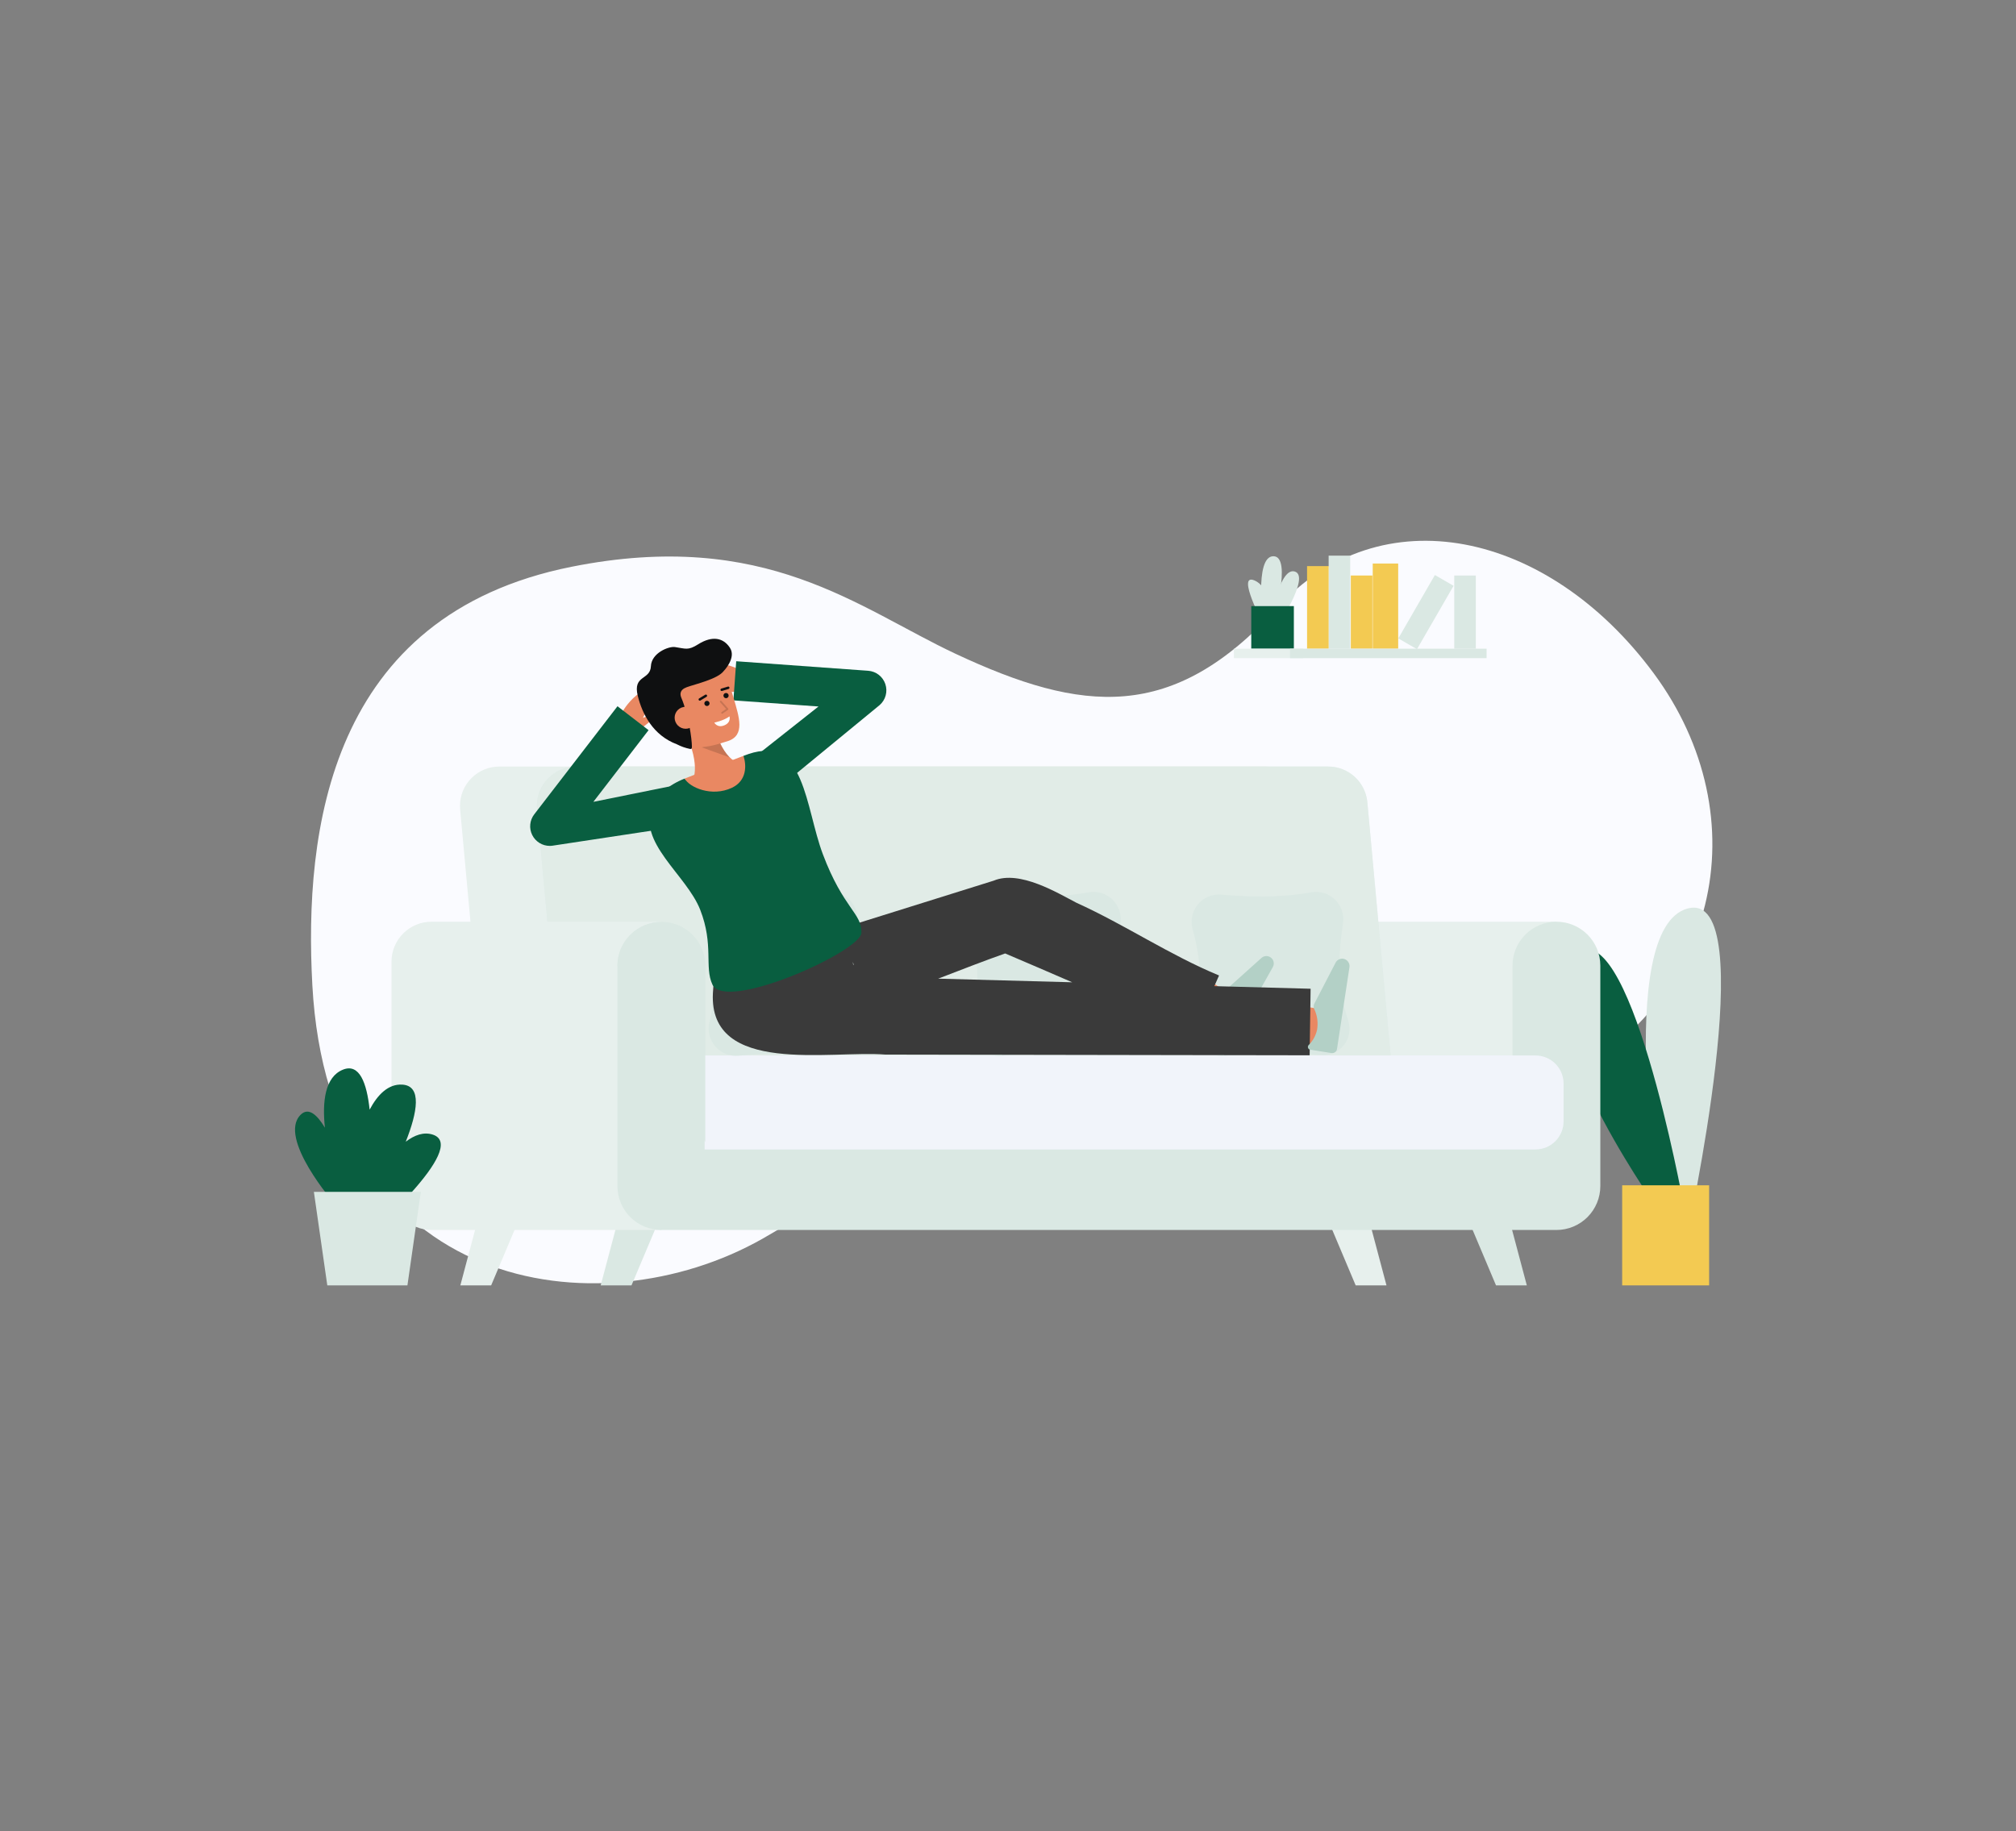 <svg width="328" height="298" viewBox="0 0 328 298" fill="none" xmlns="http://www.w3.org/2000/svg">
<rect x="0" y="0" width="328" height="298" fill="#808080" stroke="none"/>
<g clip-path="url(#clip0_166_3036)">
<path d="M155.468 106.389C176.109 116.058 190.804 117.574 207.721 98.999C224.637 80.425 251.865 86.326 269.05 109.556C286.235 132.786 280.404 164.282 250.148 177.92C219.211 191.865 217.761 177.032 188.041 172.415C160.21 168.09 150.958 186.32 124.086 201.561C97.215 216.803 53.545 210.323 50.819 160.326C49.455 135.307 53.458 100.12 93.008 92.226C124.525 85.935 139.665 98.987 155.468 106.389Z" fill="#FAFBFF"/>
<path d="M270.289 199.026C270.289 199.026 262.368 151.019 274.61 147.829C286.853 144.639 274.41 201.443 274.41 201.443" fill="#DAE8E3"/>
<path d="M269.107 195.867C269.107 195.867 247.024 164.487 255.971 155.542C264.917 146.597 273.884 195.867 273.884 195.867" fill="#095E40"/>
<path d="M278.074 192.883H263.924V209.171H278.074V192.883Z" fill="#F3CA52"/>
<path d="M244.863 195.806L248.413 209.171H243.401L237.763 195.806H244.863Z" fill="#DAE8E3"/>
<path d="M101.28 195.806L97.73 209.171H102.742L108.38 195.806H101.28Z" fill="#DAE8E3"/>
<path d="M222.03 195.806L225.58 209.171H220.568L214.93 195.806H222.03Z" fill="#E7F0ED"/>
<path d="M78.447 195.806L74.897 209.171H79.909L85.547 195.806H78.447Z" fill="#E7F0ED"/>
<path d="M78.984 176.553H216.561L212.33 130.55C212.185 128.962 211.45 127.485 210.272 126.41C209.094 125.335 207.556 124.739 205.961 124.739H81.233C79.536 124.739 77.91 125.413 76.71 126.613C75.511 127.812 74.837 129.439 74.837 131.135C74.837 131.33 74.846 131.525 74.864 131.72L78.984 176.553Z" fill="#E7F0ED"/>
<path d="M253.227 149.988H209.321V198.188H253.227V149.988Z" fill="#E7F0ED"/>
<path d="M91.501 176.553H226.694L222.465 130.55C222.319 128.962 221.585 127.485 220.407 126.41C219.228 125.335 217.691 124.739 216.096 124.739H93.749C92.909 124.739 92.077 124.905 91.301 125.226C90.525 125.547 89.82 126.019 89.226 126.612C88.632 127.206 88.161 127.912 87.839 128.688C87.518 129.464 87.353 130.295 87.353 131.135C87.353 131.33 87.362 131.525 87.379 131.72L91.501 176.553Z" fill="#DAE8E3"/>
<g opacity="0.48">
<path d="M91.501 176.553H226.694L222.465 130.55C222.319 128.962 221.585 127.485 220.407 126.41C219.228 125.335 217.691 124.739 216.096 124.739H93.749C92.909 124.739 92.077 124.905 91.301 125.226C90.525 125.547 89.82 126.019 89.226 126.612C88.632 127.206 88.161 127.912 87.839 128.688C87.518 129.464 87.353 130.295 87.353 131.135C87.353 131.33 87.362 131.525 87.379 131.72L91.501 176.553Z" fill="#E7F0ED"/>
</g>
<path d="M107.6 200.152H70.207C68.48 200.152 66.824 199.466 65.603 198.245C64.381 197.024 63.695 195.367 63.695 193.64V156.5C63.695 154.773 64.381 153.117 65.603 151.896C66.824 150.674 68.48 149.988 70.207 149.988H107.6V200.152Z" fill="#E7F0ED"/>
<path d="M107.6 200.153H253.227C255.122 200.153 256.939 199.4 258.279 198.06C259.618 196.72 260.371 194.903 260.371 193.008V157.133C260.371 155.238 259.618 153.421 258.279 152.081C256.939 150.741 255.122 149.988 253.227 149.988C251.332 149.988 249.515 150.741 248.175 152.081C246.835 153.421 246.082 155.238 246.082 157.133V185.863H114.745V157.133C114.733 155.246 113.975 153.44 112.637 152.11C111.298 150.78 109.488 150.034 107.601 150.034C105.714 150.034 103.903 150.78 102.565 152.11C101.226 153.44 100.468 155.246 100.456 157.133V193.008C100.456 194.903 101.209 196.72 102.549 198.06C103.888 199.4 105.705 200.152 107.6 200.153Z" fill="#DAE8E3"/>
<path d="M249.823 187.044H114.648V171.761H249.823C251.034 171.761 252.195 172.242 253.051 173.098C253.907 173.954 254.388 175.115 254.388 176.326V182.478C254.388 183.689 253.907 184.85 253.051 185.706C252.195 186.562 251.034 187.043 249.823 187.043V187.044Z" fill="#F3F5FD"/>
<g opacity="0.15">
<path d="M249.823 187.044H114.648V171.761H249.823C251.034 171.761 252.195 172.242 253.051 173.098C253.907 173.954 254.388 175.115 254.388 176.326V182.478C254.388 183.689 253.907 184.85 253.051 185.706C252.195 186.562 251.034 187.043 249.823 187.043V187.044Z" fill="#E7F0ED"/>
</g>
<path d="M119.686 145.578C123.867 145.972 129.259 146.126 134.281 145.202C134.976 145.076 135.691 145.117 136.366 145.323C137.042 145.528 137.659 145.891 138.166 146.383C138.674 146.874 139.056 147.479 139.283 148.148C139.51 148.817 139.574 149.53 139.47 150.228C138.808 154.64 138.316 159.913 140.324 166.143C140.534 166.802 140.58 167.503 140.458 168.185C140.336 168.867 140.049 169.508 139.623 170.054C139.197 170.6 138.643 171.033 138.011 171.316C137.379 171.599 136.688 171.724 135.997 171.679C131.574 171.401 125.682 171.246 120.175 171.789C119.469 171.86 118.756 171.761 118.096 171.5C117.436 171.239 116.849 170.823 116.383 170.288C115.917 169.753 115.586 169.114 115.417 168.425C115.249 167.736 115.249 167.016 115.416 166.326C116.353 162.508 116.735 157.353 115.009 151.259C114.807 150.563 114.777 149.828 114.923 149.117C115.069 148.407 115.386 147.743 115.847 147.183C116.308 146.623 116.898 146.184 117.567 145.905C118.236 145.625 118.963 145.512 119.686 145.578Z" fill="#DAE8E3"/>
<path d="M162.513 145.578C166.695 145.972 172.087 146.126 177.109 145.203C177.803 145.077 178.518 145.118 179.194 145.323C179.87 145.529 180.487 145.892 180.994 146.383C181.501 146.875 181.884 147.48 182.11 148.148C182.337 148.817 182.401 149.53 182.297 150.229C181.635 154.64 181.144 159.913 183.151 166.143C183.362 166.803 183.408 167.504 183.286 168.185C183.164 168.867 182.877 169.508 182.451 170.054C182.025 170.599 181.471 171.033 180.84 171.316C180.208 171.599 179.516 171.724 178.826 171.679C174.403 171.401 168.511 171.247 163.003 171.79C162.297 171.861 161.584 171.762 160.924 171.501C160.265 171.239 159.677 170.824 159.211 170.289C158.745 169.754 158.414 169.115 158.246 168.425C158.078 167.736 158.077 167.016 158.244 166.327C159.181 162.508 159.563 157.353 157.838 151.26C157.635 150.563 157.606 149.828 157.752 149.118C157.897 148.408 158.214 147.744 158.675 147.184C159.136 146.624 159.726 146.185 160.395 145.905C161.064 145.625 161.791 145.513 162.513 145.578Z" fill="#DAE8E3"/>
<path d="M198.723 145.578C202.905 145.972 208.297 146.126 213.319 145.203C214.014 145.077 214.728 145.118 215.404 145.323C216.08 145.529 216.697 145.892 217.204 146.383C217.711 146.875 218.094 147.48 218.321 148.148C218.547 148.817 218.611 149.53 218.507 150.229C217.846 154.64 217.354 159.913 219.362 166.143C219.572 166.803 219.618 167.504 219.496 168.185C219.374 168.867 219.087 169.508 218.661 170.054C218.235 170.599 217.682 171.033 217.05 171.316C216.418 171.599 215.727 171.724 215.036 171.679C210.613 171.401 204.721 171.247 199.213 171.79C198.507 171.861 197.794 171.762 197.135 171.501C196.475 171.239 195.887 170.824 195.421 170.289C194.955 169.754 194.624 169.115 194.456 168.425C194.288 167.736 194.287 167.016 194.455 166.327C195.391 162.508 195.774 157.353 194.048 151.26C193.846 150.563 193.816 149.828 193.962 149.118C194.108 148.408 194.425 147.744 194.885 147.184C195.346 146.624 195.936 146.185 196.605 145.905C197.274 145.625 198.001 145.513 198.723 145.578Z" fill="#DAE8E3"/>
<path d="M70.418 184.636C68.954 184.157 67.453 184.695 66.016 185.788C67.909 181.009 68.69 176.692 65.454 176.498C63.19 176.362 61.456 178.099 60.139 180.568C59.675 176.227 58.48 172.988 55.802 174.062C52.862 175.241 52.415 179.28 52.861 183.506C51.566 181.347 50.171 180.144 48.905 181.41C45.126 185.189 54.402 195.838 54.402 195.838H56.705L58.02 197.265C57.754 197.828 57.608 198.163 57.608 198.163L59.278 201.561C59.278 201.561 76.49 186.624 70.418 184.636Z" fill="#095E40"/>
<path d="M66.288 209.171H53.251L51.068 193.952H68.47L66.288 209.171Z" fill="#DAE8E3"/>
<path d="M119.96 112.518L120.648 109.121C120.648 109.121 116.478 106.708 112.498 108.653C111.179 109.297 111.883 110.801 112.391 110.846C114.063 110.997 116.296 110.68 117.514 111.455C116.879 111.627 116.027 111.914 116.097 112.198C116.283 112.945 119.96 112.518 119.96 112.518Z" fill="#E98862"/>
<path d="M197.047 167.296C195.175 165.917 192.913 164.279 192.528 164.036C192.553 164.051 192.574 164.063 192.59 164.072L195.621 158.727C195.782 158.818 196.269 159.094 200.689 162.345L197.047 167.296Z" fill="#E98862"/>
<path d="M207.089 157.367C207.245 157.089 207.284 156.761 207.198 156.454C207.112 156.147 206.907 155.887 206.629 155.731C206.603 155.716 206.577 155.703 206.551 155.691C206.343 155.594 206.112 155.558 205.885 155.587C205.658 155.617 205.444 155.711 205.268 155.858L199.656 160.896C199.548 160.994 199.462 161.115 199.404 161.249C199.347 161.383 199.319 161.528 199.323 161.674C199.431 162.866 199.154 164.061 198.532 165.084C198.015 165.862 197.29 166.479 196.439 166.864C196.359 166.895 196.289 166.948 196.238 167.017C196.187 167.086 196.157 167.168 196.151 167.254C196.145 167.339 196.163 167.425 196.204 167.501C196.244 167.576 196.306 167.639 196.38 167.681L199.424 169.407C199.605 169.51 199.819 169.536 200.019 169.481C200.22 169.425 200.39 169.292 200.493 169.111V169.109L207.089 157.367Z" fill="#B3D0C6"/>
<path d="M215.083 170.47C215.083 170.47 208.816 169.469 208.261 169.382L209.211 163.311C209.767 163.398 216.052 164.402 216.052 164.402L215.083 170.47Z" fill="#E98862"/>
<path d="M197.568 160.473L198.337 158.738C190.233 155.374 183.086 150.511 175.097 146.886C172.138 145.358 165.898 141.521 161.665 143.311C152.542 146.164 116.326 157.499 116.326 157.499C116.326 157.499 116.041 160.583 115.988 161.625C115.315 175.07 135.115 170.89 144.034 171.608C158.893 171.637 197.669 171.693 213.077 171.725L213.233 160.897L197.568 160.473ZM174.448 159.845L152.639 159.254C156.412 157.804 160.112 156.354 163.536 155.153C167.137 156.687 170.792 158.255 174.447 159.845H174.448ZM138.894 156.981L138.816 157.004L138.747 156.536C138.803 156.682 138.853 156.83 138.894 156.981Z" fill="#3A3A3A"/>
<path d="M219.555 157.388C219.579 157.232 219.571 157.073 219.534 156.919C219.496 156.766 219.428 156.622 219.334 156.495C219.241 156.368 219.123 156.26 218.988 156.179C218.853 156.097 218.703 156.043 218.547 156.019C218.518 156.015 218.489 156.011 218.459 156.009C218.231 155.991 218.002 156.039 217.8 156.147C217.597 156.255 217.43 156.418 217.318 156.618L213.846 163.315C213.779 163.445 213.741 163.587 213.734 163.733C213.728 163.879 213.753 164.025 213.808 164.16C214.33 165.237 214.493 166.453 214.273 167.629C214.063 168.54 213.602 169.373 212.942 170.034C212.878 170.091 212.832 170.165 212.808 170.248C212.785 170.331 212.785 170.418 212.81 170.5C212.835 170.583 212.882 170.656 212.947 170.713C213.012 170.769 213.091 170.806 213.176 170.819L216.632 171.359C216.734 171.375 216.838 171.371 216.938 171.347C217.038 171.322 217.132 171.279 217.215 171.218C217.298 171.157 217.368 171.081 217.422 170.993C217.476 170.905 217.511 170.807 217.527 170.706V170.703L219.555 157.388Z" fill="#B3D0C6"/>
<path d="M127.513 127.554L123.311 122.755L133.168 114.966L119.323 113.968L119.782 107.604L141.247 109.152C141.875 109.196 142.476 109.426 142.974 109.812C143.471 110.197 143.844 110.722 144.044 111.319C144.244 111.916 144.264 112.558 144.099 113.166C143.935 113.774 143.594 114.319 143.12 114.734L127.513 127.554Z" fill="#095E40"/>
<path d="M140.148 151.792C140.031 154.863 118.016 164.72 115.912 160.22C114.573 157.356 116.161 153.78 113.924 148.053C111.687 142.326 103.561 137.07 106.177 131.1C106.936 129.368 108.773 127.724 111.394 126.697C112.187 128.149 121.474 124.528 120.959 123.001C121.315 122.868 121.593 122.767 121.768 122.707C130.964 119.564 131.011 131.409 133.877 139.004C137.226 147.893 140.269 148.628 140.148 151.792Z" fill="#095E40"/>
<path d="M103.331 119.155L100.709 116.888C100.709 116.888 102.532 112.428 106.871 111.533C108.309 111.236 108.67 112.856 108.297 113.201C107.066 114.342 105.105 115.458 104.616 116.815C105.223 116.564 106.074 116.27 106.191 116.537C106.501 117.244 103.331 119.155 103.331 119.155Z" fill="#E98862"/>
<path d="M120.959 123C121.474 124.526 121.52 127.05 119.069 128.199C115.803 129.729 112.187 128.148 111.394 126.695L111.402 126.692C114.703 125.403 119.024 123.722 120.959 123Z" fill="#E98862"/>
<path d="M112.407 127.48C112.407 127.48 114.201 125.652 111.856 119.931L116.051 117.691C116.051 117.691 117.221 123.116 120.005 124.073L112.407 127.48Z" fill="#E98862"/>
<g opacity="0.15">
<path d="M118.743 123.263L114.142 121.605L117.039 120.652C117.44 121.621 118.018 122.506 118.743 123.263Z" fill="black"/>
</g>
<path d="M108.606 118.456C109.48 120.14 110.987 121.519 112.742 121.596C114.824 121.688 116.221 121.295 118.373 120.613C121.309 119.682 120.241 116.651 119.344 113.539C118.444 110.415 117.144 107.17 115.641 106.459C112.642 105.038 106.277 108.559 106.593 112.425C106.756 114.425 107.774 116.854 108.606 118.456Z" fill="#E98862"/>
<path d="M118.768 105.429C117.705 103.783 115.896 103.389 113.574 104.854C111.923 105.895 111.561 105.544 109.804 105.292C108.797 105.149 105.994 106.25 105.9 108.413C105.799 110.731 102.915 109.795 103.769 113.248C104.485 116.138 106.2 119.642 110.131 121.12C110.793 121.465 111.5 121.716 112.232 121.864C112.549 121.938 112.573 121.789 112.572 121.463C112.567 120.311 112.067 116.438 110.851 113.543C110.651 113.067 110.5 112.276 111.741 111.824C113.097 111.331 116.765 110.507 117.741 109.201C117.74 109.202 119.83 107.074 118.768 105.429Z" fill="#0F1011"/>
<path d="M115.02 114.889C115.255 114.889 115.445 114.699 115.445 114.465C115.445 114.231 115.255 114.041 115.02 114.041C114.786 114.041 114.596 114.231 114.596 114.465C114.596 114.699 114.786 114.889 115.02 114.889Z" fill="#0F1011"/>
<path d="M118.126 113.616C118.36 113.616 118.55 113.426 118.55 113.192C118.55 112.958 118.36 112.768 118.126 112.768C117.892 112.768 117.702 112.958 117.702 113.192C117.702 113.426 117.892 113.616 118.126 113.616Z" fill="#0F1011"/>
<path d="M117.465 112.439C117.414 112.451 117.361 112.443 117.317 112.416C117.272 112.39 117.239 112.347 117.226 112.297C117.212 112.247 117.219 112.194 117.244 112.149C117.269 112.103 117.311 112.07 117.36 112.054L118.435 111.728C118.485 111.716 118.537 111.723 118.582 111.748C118.626 111.773 118.659 111.814 118.674 111.863C118.689 111.912 118.685 111.964 118.662 112.01C118.64 112.056 118.6 112.091 118.552 112.109L117.476 112.435L117.465 112.439Z" fill="#0F1011"/>
<path d="M113.903 114.013C113.856 114.024 113.808 114.018 113.766 113.997C113.723 113.975 113.69 113.939 113.672 113.895C113.654 113.851 113.653 113.802 113.667 113.757C113.682 113.712 113.713 113.674 113.753 113.649L114.728 113.06C114.75 113.045 114.774 113.034 114.8 113.028C114.826 113.022 114.853 113.021 114.879 113.025C114.905 113.03 114.93 113.039 114.952 113.054C114.975 113.068 114.994 113.086 115.009 113.108C115.024 113.13 115.035 113.155 115.04 113.18C115.046 113.206 115.046 113.233 115.041 113.259C115.036 113.285 115.026 113.31 115.011 113.332C114.996 113.354 114.978 113.373 114.955 113.388C114.948 113.393 114.941 113.397 114.933 113.401L113.958 113.99C113.941 114 113.922 114.008 113.903 114.013Z" fill="#0F1011"/>
<path d="M113.232 116.122C113.409 116.563 113.404 117.055 113.219 117.492C113.034 117.929 112.684 118.275 112.245 118.455C111.806 118.635 111.314 118.634 110.875 118.453C110.437 118.271 110.088 117.924 109.905 117.486C109.813 117.272 109.765 117.043 109.762 116.811C109.759 116.579 109.801 116.348 109.887 116.133C109.973 115.917 110.101 115.72 110.263 115.554C110.425 115.388 110.618 115.255 110.831 115.163C110.85 115.155 110.868 115.148 110.887 115.141C112.095 114.712 112.855 115.202 113.232 116.122Z" fill="#E98862"/>
<g opacity="0.15">
<path d="M117.526 116.138C117.492 116.148 117.456 116.147 117.424 116.133C117.392 116.119 117.366 116.094 117.35 116.063C117.335 116.031 117.331 115.995 117.34 115.961C117.349 115.928 117.37 115.898 117.398 115.878L118.14 115.365L117.159 114.267C117.146 114.252 117.136 114.236 117.13 114.218C117.124 114.199 117.121 114.18 117.122 114.161C117.123 114.142 117.128 114.123 117.136 114.106C117.145 114.088 117.156 114.073 117.171 114.06C117.185 114.047 117.202 114.037 117.22 114.031C117.238 114.025 117.257 114.022 117.277 114.023C117.296 114.024 117.315 114.029 117.332 114.037C117.349 114.046 117.365 114.057 117.377 114.072L118.469 115.293C118.495 115.322 118.508 115.36 118.506 115.399C118.504 115.438 118.486 115.474 118.458 115.5C118.453 115.504 118.448 115.508 118.443 115.511L117.565 116.119C117.553 116.127 117.54 116.133 117.526 116.138Z" fill="black"/>
</g>
<path d="M116.217 117.589C116.217 117.589 117.759 117.273 118.689 116.576C118.689 116.576 118.993 117.561 117.843 118.033C116.693 118.504 116.217 117.589 116.217 117.589Z" fill="white"/>
<path d="M89.449 137.65C88.853 137.651 88.269 137.484 87.763 137.169C87.257 136.854 86.849 136.404 86.586 135.869C86.322 135.334 86.214 134.736 86.274 134.143C86.333 133.55 86.557 132.986 86.921 132.513L100.465 114.926L105.52 118.818L96.538 130.484L109.329 127.894L110.096 134.555L89.794 137.632C89.679 137.644 89.564 137.65 89.449 137.65Z" fill="#095E40"/>
<path d="M114.745 185.863V157.133C114.733 155.246 113.975 153.44 112.636 152.11C111.298 150.78 109.487 150.034 107.6 150.034C105.713 150.034 103.903 150.78 102.564 152.11C101.226 153.44 100.468 155.246 100.456 157.133" fill="#DAE8E3"/>
<path d="M233.455 93.572L227.501 103.886L230.54 105.64L236.495 95.326L233.455 93.572Z" fill="#DAE8E3"/>
<path d="M240.115 93.651H236.606V105.56H240.115V93.651Z" fill="#DAE8E3"/>
<path d="M219.676 90.418H216.167V105.561H219.676V90.418Z" fill="#DAE8E3"/>
<path d="M223.285 93.651H219.776V105.56H223.285V93.651Z" fill="#F3CA52"/>
<path d="M216.167 92.121H212.657V105.561H216.167V92.121Z" fill="#F3CA52"/>
<path d="M227.482 91.702H223.34V105.561H227.482V91.702Z" fill="#F3CA52"/>
<path d="M207.035 101.604C207.035 101.604 207.051 95.68 204.076 94.443C201.101 93.206 205.555 101.604 205.555 101.604H207.035Z" fill="#DAE8E3"/>
<path d="M205.555 101.603C205.555 101.603 204.002 90.514 207.176 90.514C210.351 90.514 207.035 101.603 207.035 101.603" fill="#DAE8E3"/>
<path d="M206.507 102.092C206.507 102.092 207.997 92.208 210.654 93.001C213.312 93.794 207.553 102.404 207.553 102.404L206.507 102.092Z" fill="#DAE8E3"/>
<path d="M210.508 98.631H203.578V105.561H210.508V98.631Z" fill="#095E40"/>
<path d="M212.04 105.561H200.755V107.1H212.04V105.561Z" fill="#E7F0ED"/>
<path d="M241.869 105.561H209.885V107.1H241.869V105.561Z" fill="#DAE8E3"/>
</g>
<defs>
<clipPath id="clip0_166_3036">
<rect width="232" height="121.171" fill="white" transform="translate(48 88)"/>
</clipPath>
</defs>
</svg>

